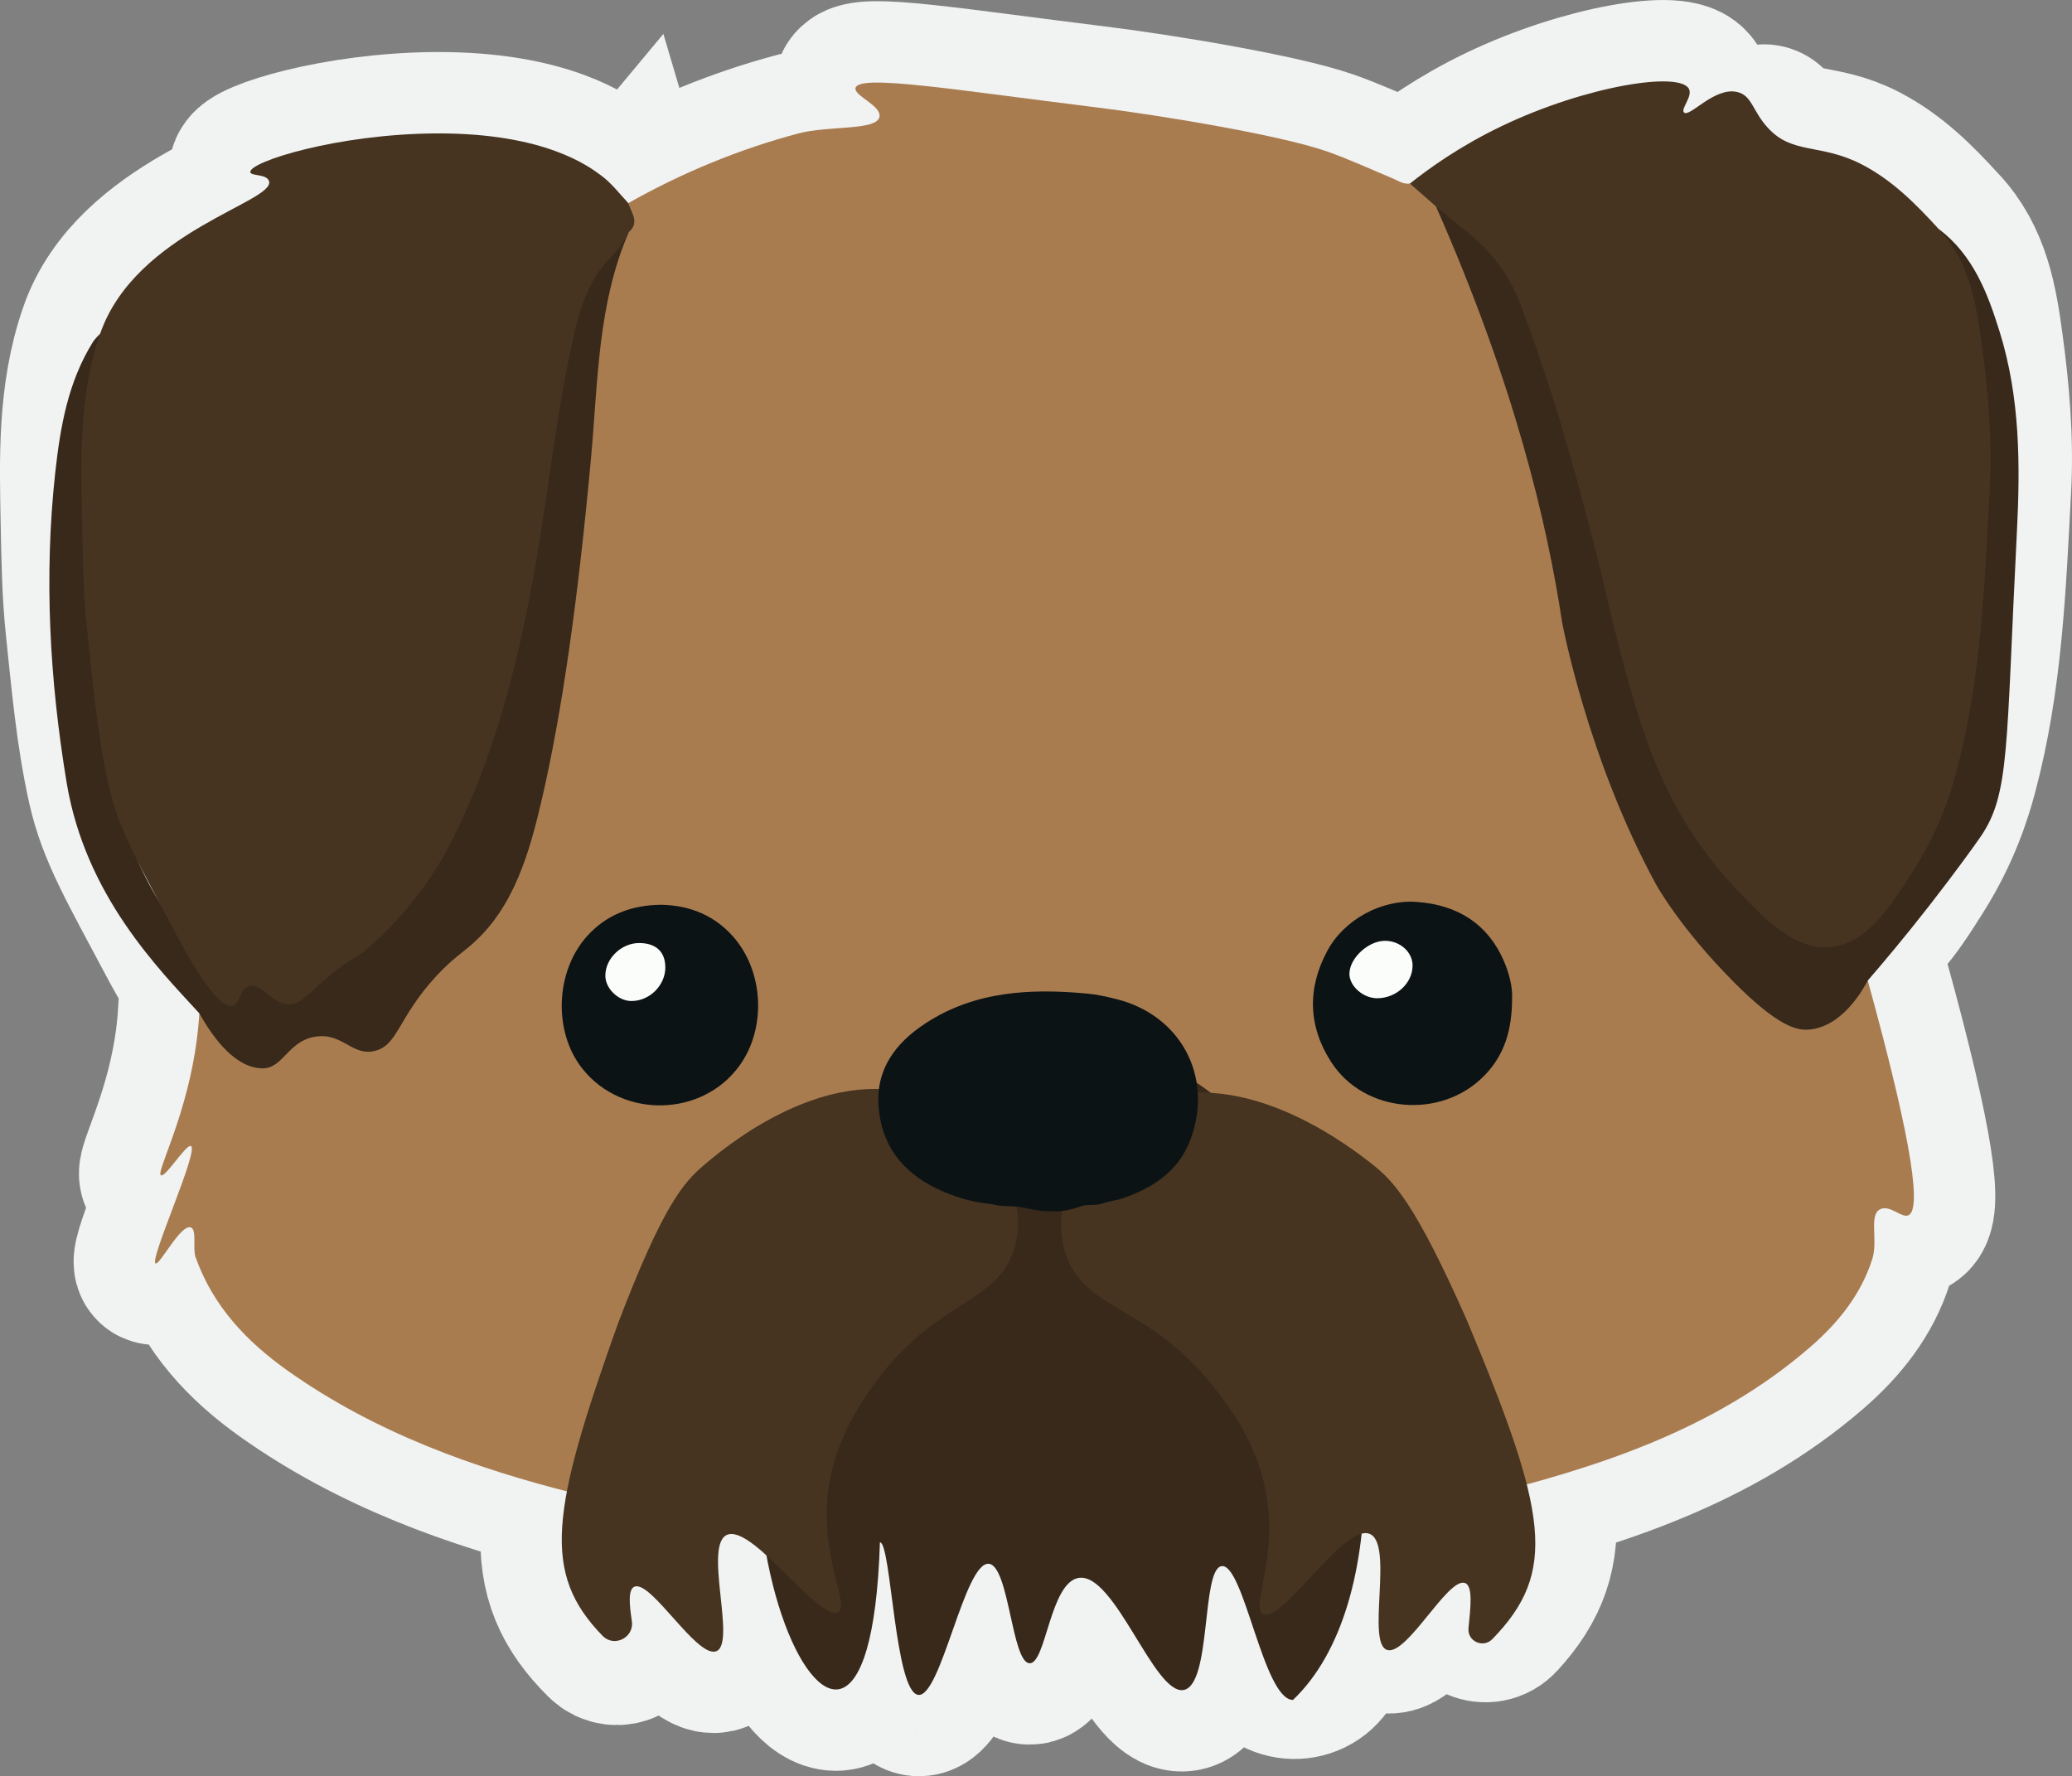 <?xml version="1.0" encoding="UTF-8"?>
<svg id="Layer_2" data-name="Layer 2" xmlns="http://www.w3.org/2000/svg" viewBox="0 0 547.41 469.32">
  <rect x="0" y="0" width="547.41" height="469.32" fill="#808080" stroke="none"/>
  <defs>
    <style>
      .cls-1, .cls-2, .cls-3 {
        stroke: #f1f2f2;
        stroke-miterlimit: 10;
        stroke-width: 43px;
      }

      .cls-1, .cls-4 {
        fill: #38291b;
      }

      .cls-5 {
        fill: #fbfdfb;
      }

      .cls-5, .cls-6, .cls-7, .cls-8, .cls-9, .cls-4 {
        stroke-width: 0px;
      }

      .cls-6 {
        fill: #8b5e3c;
      }

      .cls-2, .cls-7 {
        fill: #463420;
      }

      .cls-8 {
        fill: #0c1315;
      }

      .cls-9, .cls-3 {
        fill: #a97c50;
      }
    </style>
  </defs>
  <g id="Layer_1-2" data-name="Layer 1">
    <g>
      <path class="cls-3" d="m166,53.66c14.3-8.08,29.31-14.25,44.95-18.41,7.92-2.11,20.63-.68,21.4-4.37.62-2.96-6.85-5.6-6.33-7.65.93-3.7,26.16.52,63.17,5.08,17.55,2.16,48.84,7.36,61.14,11.62,5.94,2.06,11.67,4.72,17.47,7.15,1.52.64,2.91,1.65,4.68,1.43,3.76.75,6.01,3.47,8.22,6.26,12.32,23.56,20.48,48.54,26.27,74.44,4.49,20.08,7.04,40.58,13.11,60.32,6.03,19.62,13.24,38.73,26.61,54.71,10.28,12.29,23.77,16.88,39.61,14.82,2.36-.31,4.79-1.8,7.16.04,12.48,45.29,13.97,60.74,10.67,62.02-1.82.71-4.93-2.96-7.48-1.58-2.94,1.59-.43,8.18-2.01,13.14-2.91,9.14-8.78,16.63-16.38,23.22-25.43,22.04-56.49,31.94-88.35,39.79-20.53,5.06-41.37,8.38-62.47,10.19-11.88,1.02-23.72,2.11-35.65,1.9-.4-1.7.64-2.87,1.63-3.94,3.87-4.2,5.57-9.25,6.36-14.8,1.55-10.84,2.12-21.71,1.47-32.64.52-1.61,1.84-2.33,3.32-2.71,7.45-1.89,13.51-6.28,19.46-10.84,5.41-4.14,11.12-7.88,16.35-12.26,4.34-3.64,6.01-7.27,4.05-9.6-3.13-3.72-6.94-1.68-10.02-.13-8.46,4.24-16.5,9.28-25.09,13.3-4.62,2.16-9.36,3.47-14.47,2.85-7.08-.86-11.98-6.48-12.15-13.61-.08-3.3,1.03-5.36,4.54-5.95,3.93-.66,7.82-1.58,11.55-3.05,10.82-4.28,15.87-11.91,15.8-23.94-.07-11.89-5.21-20.4-16.03-23.81-18.67-5.87-37.08-5.34-54.15,5.46-7.54,4.77-11.76,11.84-10.87,20.99.94,9.59,6.36,16.22,15.12,20.05,3.5,1.53,7.17,2.64,10.91,3.49,6.86,1.57,8.97,7.25,4.66,12.94-3.55,4.69-8.65,5.98-14.24,5.42-6.13-.61-11.33-3.63-16.41-6.85-4.91-3.11-9.49-6.75-14.71-9.36-5.92-2.96-9.35-2.93-11.33-.05-2.14,3.1-1.22,7.5,3.24,11.38,9.8,8.52,20.31,16.08,32.12,21.67,1.78.84,3.8,1.36,4.85,3.3,1.59,10.96,2.81,21.96,4.8,32.86,1.18,6.44,2.9,12.58,7.47,17.55.78.85,1.38,1.88,1.06,3.15-16.96-1.15-33.94-1.75-50.88-3.68-19.56-2.23-38.9-5.54-57.94-10.3-27.13-6.79-53.26-16.2-76.34-32.58-10.87-7.72-19.73-17.12-24.27-29.99-.79-2.23.43-7.22-1.24-7.8-2.68-.93-8.23,10.05-9.31,9.52-1.73-.85,11.51-29.88,9.35-31.02-1.24-.65-6.7,8.37-7.94,7.72-1.3-.68,5.96-13.91,8.99-32.45.71-4.33,1.02-7.94,1.17-10.34,2.31-.9,4.22.44,6.17,1.21,19.46,7.66,36.95,3.77,52.5-9.46,18.49-15.74,28.48-36.49,33.47-59.81,4.25-19.85,6.34-40.01,8.24-60.21,1.66-17.68,2.56-35.43,4.72-53.06,1.04-8.52,3.83-16.48,7.04-24.34,2.21-2.53.84-5.6,1.22-8.4Z"/>
      <path class="cls-2" d="m166,53.66c.75,2.55,3.11,5.07.11,7.68-1.18,2.2-2.51,4.43-4.24,6.12-7.21,7.06-9.29,16.27-11.24,25.57-3.86,18.38-5.83,37.07-9.04,55.56-4.36,25.12-10.39,49.73-21.81,72.75-5.55,11.19-13.06,20.77-22.37,29-3.75,3.31-3.69,2.18-8.54,6-7.83,6.16-9.02,9.06-12.49,9.01-4.87-.08-7.23-5.88-10.63-4.77-2.57.85-2.27,4.52-4.2,5.12-4.22,1.3-12.54-14.21-14.61-18.13-9.99-18.87-15.58-28.16-18.23-40.02-3.07-13.8-4.28-27.85-5.76-41.89-.96-9.11-1.09-18.25-1.27-27.32-.32-16.83-.89-33.86,4.78-50.19,9.45-27.21,46.87-34.92,44.57-40.41-.77-1.84-4.77-1.17-4.9-2.27-.33-2.7,23.01-10.09,49.11-10.22,28.91-.14,40.49,8.87,43.45,11.02,2.87,2.08,4.93,4.87,7.3,7.4Z"/>
      <path class="cls-2" d="m379.35,54.52c-2.29-2.01-4.58-4.01-6.86-6.02,4.86-3.86,13.05-9.82,24.22-15.17,22.24-10.66,47.37-14.65,49.54-9.75.9,2.04-2.32,5.25-1.33,6.15,1.5,1.36,3.06,23.38,9.1,24.8,3.88.91,8.96-25.26,13-20.81,6.54,7.22,13.9,4.08,24.81,9.69,8.09,4.16,14.36,10.51,20.4,17.13,8.05,8.49,9.84,19.43,11.32,30.27,1.73,12.66,2.84,25.44,2.15,38.23-1.35,25.18-2.27,50.44-8.86,75-1.43,5.33-4.32,14.86-11.01,25.47-6.12,9.71-12.31,19.53-21.81,20.66-9.92,1.18-18.25-7.74-26.18-16.24-11.98-12.84-18.22-26.09-22.17-36.75-6.37-17.19-9.92-35.16-14.42-52.87-5.53-21.75-11.65-43.3-19.72-64.28-3.11-8.09-8.19-14.36-14.87-19.53-2.49-1.93-4.86-4.01-7.31-5.98Z"/>
      <path class="cls-1" d="m219.61,321.34c105.64-125.76,167.15,54.4,130.03,117.52-3.8,6.46-13.38,5.6-15.99-1.43-3.89-10.5-7.27-24.18-10.91-23.64-5.37.8-2.63,31.17-9.95,32.7-7.78,1.63-18.24-31.19-27.84-29.59-7.52,1.26-8.6,22.69-12.93,22.54-4.72-.16-5.41-25.78-10.77-26.28-6.39-.6-12.6,35.14-18.59,34.64-.92-.08-1.72-.99-2.43-2.49-2.76-5.84-10.9-6.63-14.88-1.55-15.03,19.14-44.99-71.53-5.74-122.44Z"/>
      <path class="cls-2" d="m306.7,285.35c24.67-7.05,50.75,13.46,55.77,17.41,5.6,4.4,11.32,10.19,25.04,41.19,20.79,49.67,23.93,65.67,8.1,82.91-2.8,3.05-7.88.8-7.47-3.32.48-4.8.85-9.63-1.28-10.12-4.54-1.04-14.95,18.79-20.19,17.78-6.09-1.18,2-29.13-5.21-30.83-7-1.65-22.17,22.95-27.54,21.42-3.96-1.13,4-14.6.42-32.84-2.56-13-9.79-22.33-13.77-27.36-16.78-21.17-32.93-19.92-38.52-33.73-6-14.83,4.35-36.72,24.65-42.52Z"/>
      <path class="cls-2" d="m240.68,288.88c-25.04-6.33-49.95,14.91-54.75,19-5.34,4.56-10.73,10.5-22.69,41.88-18.05,50.45-20.22,66.45-3.2,83.29,2.87,2.84,7.7.41,7.08-3.58-.76-4.84-1.45-9.77.68-10.32,4.47-1.16,16,18.35,21.18,17.19,6.02-1.35-3.64-29.05,3.46-30.95,6.9-1.85,23.45,22.3,28.73,20.62,3.9-1.24-4.83-14.48-2.27-32.8,1.82-13.07,8.52-22.59,12.22-27.73,15.57-21.64,31.78-20.85,36.59-34.81,5.16-14.99-6.42-36.57-27.03-41.78Z"/>
    </g>
    <g>
      <path class="cls-9" d="m166,53.66c14.3-8.08,29.31-14.25,44.95-18.41,7.92-2.11,20.63-.68,21.4-4.37.62-2.96-6.85-5.6-6.33-7.65.93-3.7,26.16.52,63.17,5.08,17.55,2.16,48.84,7.36,61.14,11.62,5.94,2.06,11.67,4.72,17.47,7.15,1.52.64,2.91,1.65,4.68,1.43,3.76.75,6.01,3.47,8.22,6.26,12.32,23.56,20.48,48.54,26.27,74.44,4.49,20.08,7.04,40.58,13.11,60.32,6.03,19.62,13.24,38.73,26.61,54.71,10.28,12.29,23.77,16.88,39.61,14.82,2.36-.31,4.79-1.8,7.16.04,12.48,45.29,13.97,60.74,10.67,62.02-1.82.71-4.93-2.96-7.48-1.58-2.94,1.59-.43,8.18-2.01,13.14-2.91,9.14-8.78,16.63-16.38,23.22-25.43,22.04-56.49,31.94-88.35,39.79-20.53,5.06-41.37,8.38-62.47,10.19-11.88,1.02-23.72,2.11-35.65,1.9-.4-1.7.64-2.87,1.63-3.94,3.87-4.2,5.57-9.25,6.36-14.8,1.55-10.84,2.12-21.71,1.47-32.64.52-1.61,1.84-2.33,3.32-2.71,7.45-1.89,13.51-6.28,19.46-10.84,5.41-4.14,11.12-7.88,16.35-12.26,4.34-3.64,6.01-7.27,4.05-9.6-3.13-3.72-6.94-1.68-10.02-.13-8.46,4.24-16.5,9.28-25.09,13.3-4.62,2.16-9.36,3.47-14.47,2.85-7.08-.86-11.98-6.48-12.15-13.61-.08-3.3,1.03-5.36,4.54-5.95,3.93-.66,7.82-1.58,11.55-3.05,10.82-4.28,15.87-11.91,15.8-23.94-.07-11.89-5.21-20.4-16.03-23.81-18.67-5.87-37.08-5.34-54.15,5.46-7.54,4.77-11.76,11.84-10.87,20.99.94,9.59,6.36,16.22,15.12,20.05,3.5,1.53,7.17,2.64,10.91,3.49,6.86,1.57,8.97,7.25,4.66,12.94-3.55,4.69-8.65,5.98-14.24,5.42-6.13-.61-11.33-3.63-16.41-6.85-4.91-3.11-9.49-6.75-14.71-9.36-5.92-2.96-9.35-2.93-11.33-.05-2.14,3.1-1.22,7.5,3.24,11.38,9.8,8.52,20.31,16.08,32.12,21.67,1.78.84,3.8,1.36,4.85,3.3,1.59,10.96,2.81,21.96,4.8,32.86,1.18,6.44,2.9,12.58,7.47,17.55.78.85,1.38,1.88,1.06,3.15-16.96-1.15-33.94-1.75-50.88-3.68-19.56-2.23-38.9-5.54-57.94-10.3-27.13-6.79-53.26-16.2-76.34-32.58-10.87-7.72-19.73-17.12-24.27-29.99-.79-2.23.43-7.22-1.24-7.8-2.68-.93-8.23,10.05-9.31,9.52-1.73-.85,11.51-29.88,9.35-31.02-1.24-.65-6.7,8.37-7.94,7.72-1.3-.68,5.96-13.91,8.99-32.45.71-4.33,1.02-7.94,1.17-10.34,2.31-.9,4.22.44,6.17,1.21,19.46,7.66,36.95,3.77,52.5-9.46,18.49-15.74,28.48-36.49,33.47-59.81,4.25-19.85,6.34-40.01,8.24-60.21,1.66-17.68,2.56-35.43,4.72-53.06,1.04-8.52,3.83-16.48,7.04-24.34,2.21-2.53.84-5.6,1.22-8.4Z"/>
      <path class="cls-4" d="m26.47,88.14c-2.07,12.24-2.88,24.6-3.65,36.97-.73,11.62.66,23.2,1.09,34.78.42,11.36,2.11,22.71,3.69,33.99,2.88,20.49,8.68,40.01,23.02,55.64,12.05,13.12,27.16,13.84,41.55,3.21,13.77-10.17,23.06-23.69,29.79-39.15,11.01-25.26,16.43-51.96,20.39-79.07,2.39-16.35,4.85-32.68,8.49-48.84,2.29-10.15,7.91-17.66,15.28-24.34-8.23,19.02-8.12,39.41-9.96,59.52-3.49,38.08-7.74,67.7-13.03,90.45-3.23,13.88-7.32,28.43-18.4,38.15-2.76,2.42-5.3,3.97-9.36,8.33-10.24,11.01-10.17,18.44-16.41,19.9-6.05,1.42-8.45-5-15.82-3.75-7.11,1.21-8.36,8.42-13.83,8.34-7.05-.11-12.76-7.64-16.66-14.55-10.7-11.68-30.1-31.08-35.06-61.03-4.48-27.12-5.99-54.39-3-81.77,1.32-12.04,3.36-23.99,9.96-34.56.51-.82,1.27-1.49,1.92-2.23Z"/>
      <path class="cls-4" d="m379.35,54.52c10.17,4.66,17.93,11.86,22.24,22.23,12.26,29.49,19.35,60.54,27,91.41,4.52,18.24,9.58,36.28,19.75,52.35,5.5,8.68,12.24,16.25,22.33,19.7,13.74,4.7,25.59.54,33.95-11.36,7.94-11.31,11.3-24.3,13.68-37.53,3.11-17.27,4.35-34.75,5.35-52.3,1.11-19.48.34-38.69-3.22-57.83-1.39-7.43-4.63-14.12-8.21-20.68,9.1,6.89,12.93,16.98,16.12,27.29,5.34,17.22,5.42,34.91,4.51,52.76-2.9,57.01-1.84,69.09-9.51,80.39-1.77,2.61-7.29,10.2-13.57,18.25-6.68,8.57-12.44,15.38-16.31,19.86-1.33,2.52-6.76,12.2-15.45,12.96-3.03.27-7.93-.43-20-12.59-14.26-14.37-20.42-25.63-20.42-25.63-18.21-33.31-24.89-69.39-24.89-69.39-3.9-25.86-12.48-62.69-33.35-109.92Z"/>
      <path class="cls-7" d="m166,53.66c.75,2.55,3.11,5.07.11,7.68-1.18,2.2-2.51,4.43-4.24,6.12-7.21,7.06-9.29,16.27-11.24,25.57-3.86,18.38-5.83,37.07-9.04,55.56-4.36,25.12-10.39,49.73-21.81,72.75-5.55,11.19-13.06,20.77-22.37,29-3.75,3.31-3.69,2.18-8.54,6-7.83,6.16-9.02,9.06-12.49,9.01-4.87-.08-7.23-5.88-10.63-4.77-2.57.85-2.27,4.52-4.2,5.12-4.22,1.3-12.54-14.21-14.61-18.13-9.99-18.87-15.58-28.16-18.23-40.02-3.07-13.8-4.28-27.85-5.76-41.89-.96-9.11-1.09-18.25-1.27-27.32-.32-16.83-.89-33.86,4.78-50.19,9.45-27.21,46.87-34.92,44.57-40.41-.77-1.84-4.77-1.17-4.9-2.27-.33-2.7,23.01-10.09,49.11-10.22,28.91-.14,40.49,8.87,43.45,11.02,2.87,2.08,4.93,4.87,7.3,7.4Z"/>
      <path class="cls-7" d="m379.35,54.52c-2.29-2.01-4.58-4.01-6.86-6.02,4.86-3.86,13.05-9.82,24.22-15.17,22.24-10.66,47.37-14.65,49.54-9.75.9,2.04-2.32,5.25-1.33,6.15,1.5,1.36,8.03-6.84,14.06-5.42,3.88.91,3.99,4.96,8.03,9.41,6.54,7.22,13.9,4.08,24.81,9.69,8.09,4.16,14.36,10.51,20.4,17.13,8.05,8.49,9.84,19.43,11.32,30.27,1.73,12.66,2.84,25.44,2.15,38.23-1.35,25.18-2.27,50.44-8.86,75-1.43,5.33-4.32,14.86-11.01,25.47-6.12,9.71-12.31,19.53-21.81,20.66-9.92,1.18-18.25-7.74-26.18-16.24-11.98-12.84-18.22-26.09-22.17-36.75-6.37-17.19-9.92-35.16-14.42-52.87-5.53-21.75-11.65-43.3-19.72-64.28-3.11-8.09-8.19-14.36-14.87-19.53-2.49-1.93-4.86-4.01-7.31-5.98Z"/>
      <path class="cls-4" d="m219.61,321.34c112.18-133.54,174.59,77.87,121.99,127.8-7.8,0-12.98-36.22-18.87-35.34-5.37.8-2.63,31.17-9.95,32.7-7.78,1.63-18.24-31.19-27.84-29.59-7.52,1.26-8.6,22.69-12.93,22.54-4.72-.16-5.41-25.78-10.77-26.28-6.39-.6-12.6,35.14-18.59,34.64-6.28-.51-7.19-40.33-10.18-40.31-3.24,102.41-61.77-22.74-12.87-86.17Z"/>
      <path class="cls-7" d="m306.7,290.14c24.67-7.05,50.75,13.46,55.77,17.41,5.6,4.4,11.32,10.19,25.04,41.19,21.36,51.04,24.09,66.53,6.76,84.33-2.43,2.5-6.65.57-6.3-2.9.52-5.32,1.31-11.42-1.1-11.97-4.54-1.04-14.95,18.79-20.19,17.78-6.09-1.18,2-29.13-5.21-30.83-7-1.65-22.17,22.95-27.54,21.42-3.96-1.13,4-14.6.42-32.84-2.56-13-9.79-22.33-13.77-27.36-16.78-21.17-32.93-19.92-38.52-33.73-6-14.83,4.35-36.72,24.65-42.52Z"/>
      <path class="cls-7" d="m240.68,288.88c-25.04-6.33-49.95,14.91-54.75,19-5.34,4.56-10.73,10.5-22.69,41.88-17.74,49.6-20.14,65.89-4.05,82.44,3.08,3.16,8.4.46,7.74-3.9s-1.09-8.63.87-9.14c4.47-1.16,16,18.35,21.18,17.19,6.02-1.35-3.64-29.05,3.46-30.95,6.9-1.85,23.45,22.3,28.73,20.62,3.9-1.24-4.83-14.48-2.27-32.8,1.82-13.07,8.52-22.59,12.22-27.73,15.57-21.64,31.78-20.85,36.59-34.81,5.16-14.99-6.42-36.57-27.03-41.78Z"/>
      <path class="cls-8" d="m295,263.99c-2.57-.65-5.18-1.24-7.81-1.48-14.96-1.38-29.62-.68-42.69,7.87-7.74,5.07-13.08,11.92-12.4,21.8.7,10.16,6.06,17.3,15.14,21.73,4.51,2.2,9.25,3.68,14.24,4.18.44.04.83.11,1.18.2,1.26.32,2.56.39,3.86.4,1.96.02,3.97.34,5.95.79,1.35.31,2.72.48,4.1.51.64.01,1.27.03,1.91.05,2.42.08,4.78-.5,7.06-1.32,1.73-.62,4.11-.09,5.88-.77,1.54-.59,3.25-.71,4.82-1.23,8.37-2.78,15.33-7.33,18.44-16.05,5.84-16.38-2.83-32.44-19.66-36.68Z"/>
      <g>
        <path class="cls-8" d="m174.76,239.05c7.82.17,14.12,3.02,18.84,8.31,8.23,9.21,8.93,24.32,1.76,34.21-9.84,13.6-30.85,14.05-41.42.89-7.88-9.81-7.27-25.96,1.35-35.33,5-5.44,11.54-8.03,19.47-8.08Z"/>
        <path class="cls-8" d="m399.48,263.98c-.04,8.23-2,14.78-7.38,20.27-11.4,11.62-31.68,9.87-40.39-3.61-6.17-9.55-6.35-19.54-1.03-29.44,4.43-8.23,14.25-13.57,23.54-12.91,11.27.8,18.83,6.13,22.9,15.18,1.67,3.71,2.57,7.62,2.35,10.52Z"/>
        <path class="cls-5" d="m175.78,255.59c0,4.77-4.17,8.9-8.97,8.89-3.47,0-6.87-3.3-6.88-6.67-.02-4.63,4.34-8.76,9.14-8.65,4.32.09,6.71,2.39,6.7,6.43Z"/>
        <path class="cls-5" d="m373.19,255.12c0,4.67-4.33,8.64-9.38,8.63-3.66-.01-7.29-3.2-7.3-6.41-.02-4.19,5.06-8.86,9.54-8.77,3.95.09,7.15,3.03,7.15,6.56Z"/>
      </g>
      <path class="cls-6" d="m313.08,393.1c1.57,1.73,3.14,3.45,4.71,5.18"/>
    </g>
  </g>
</svg>